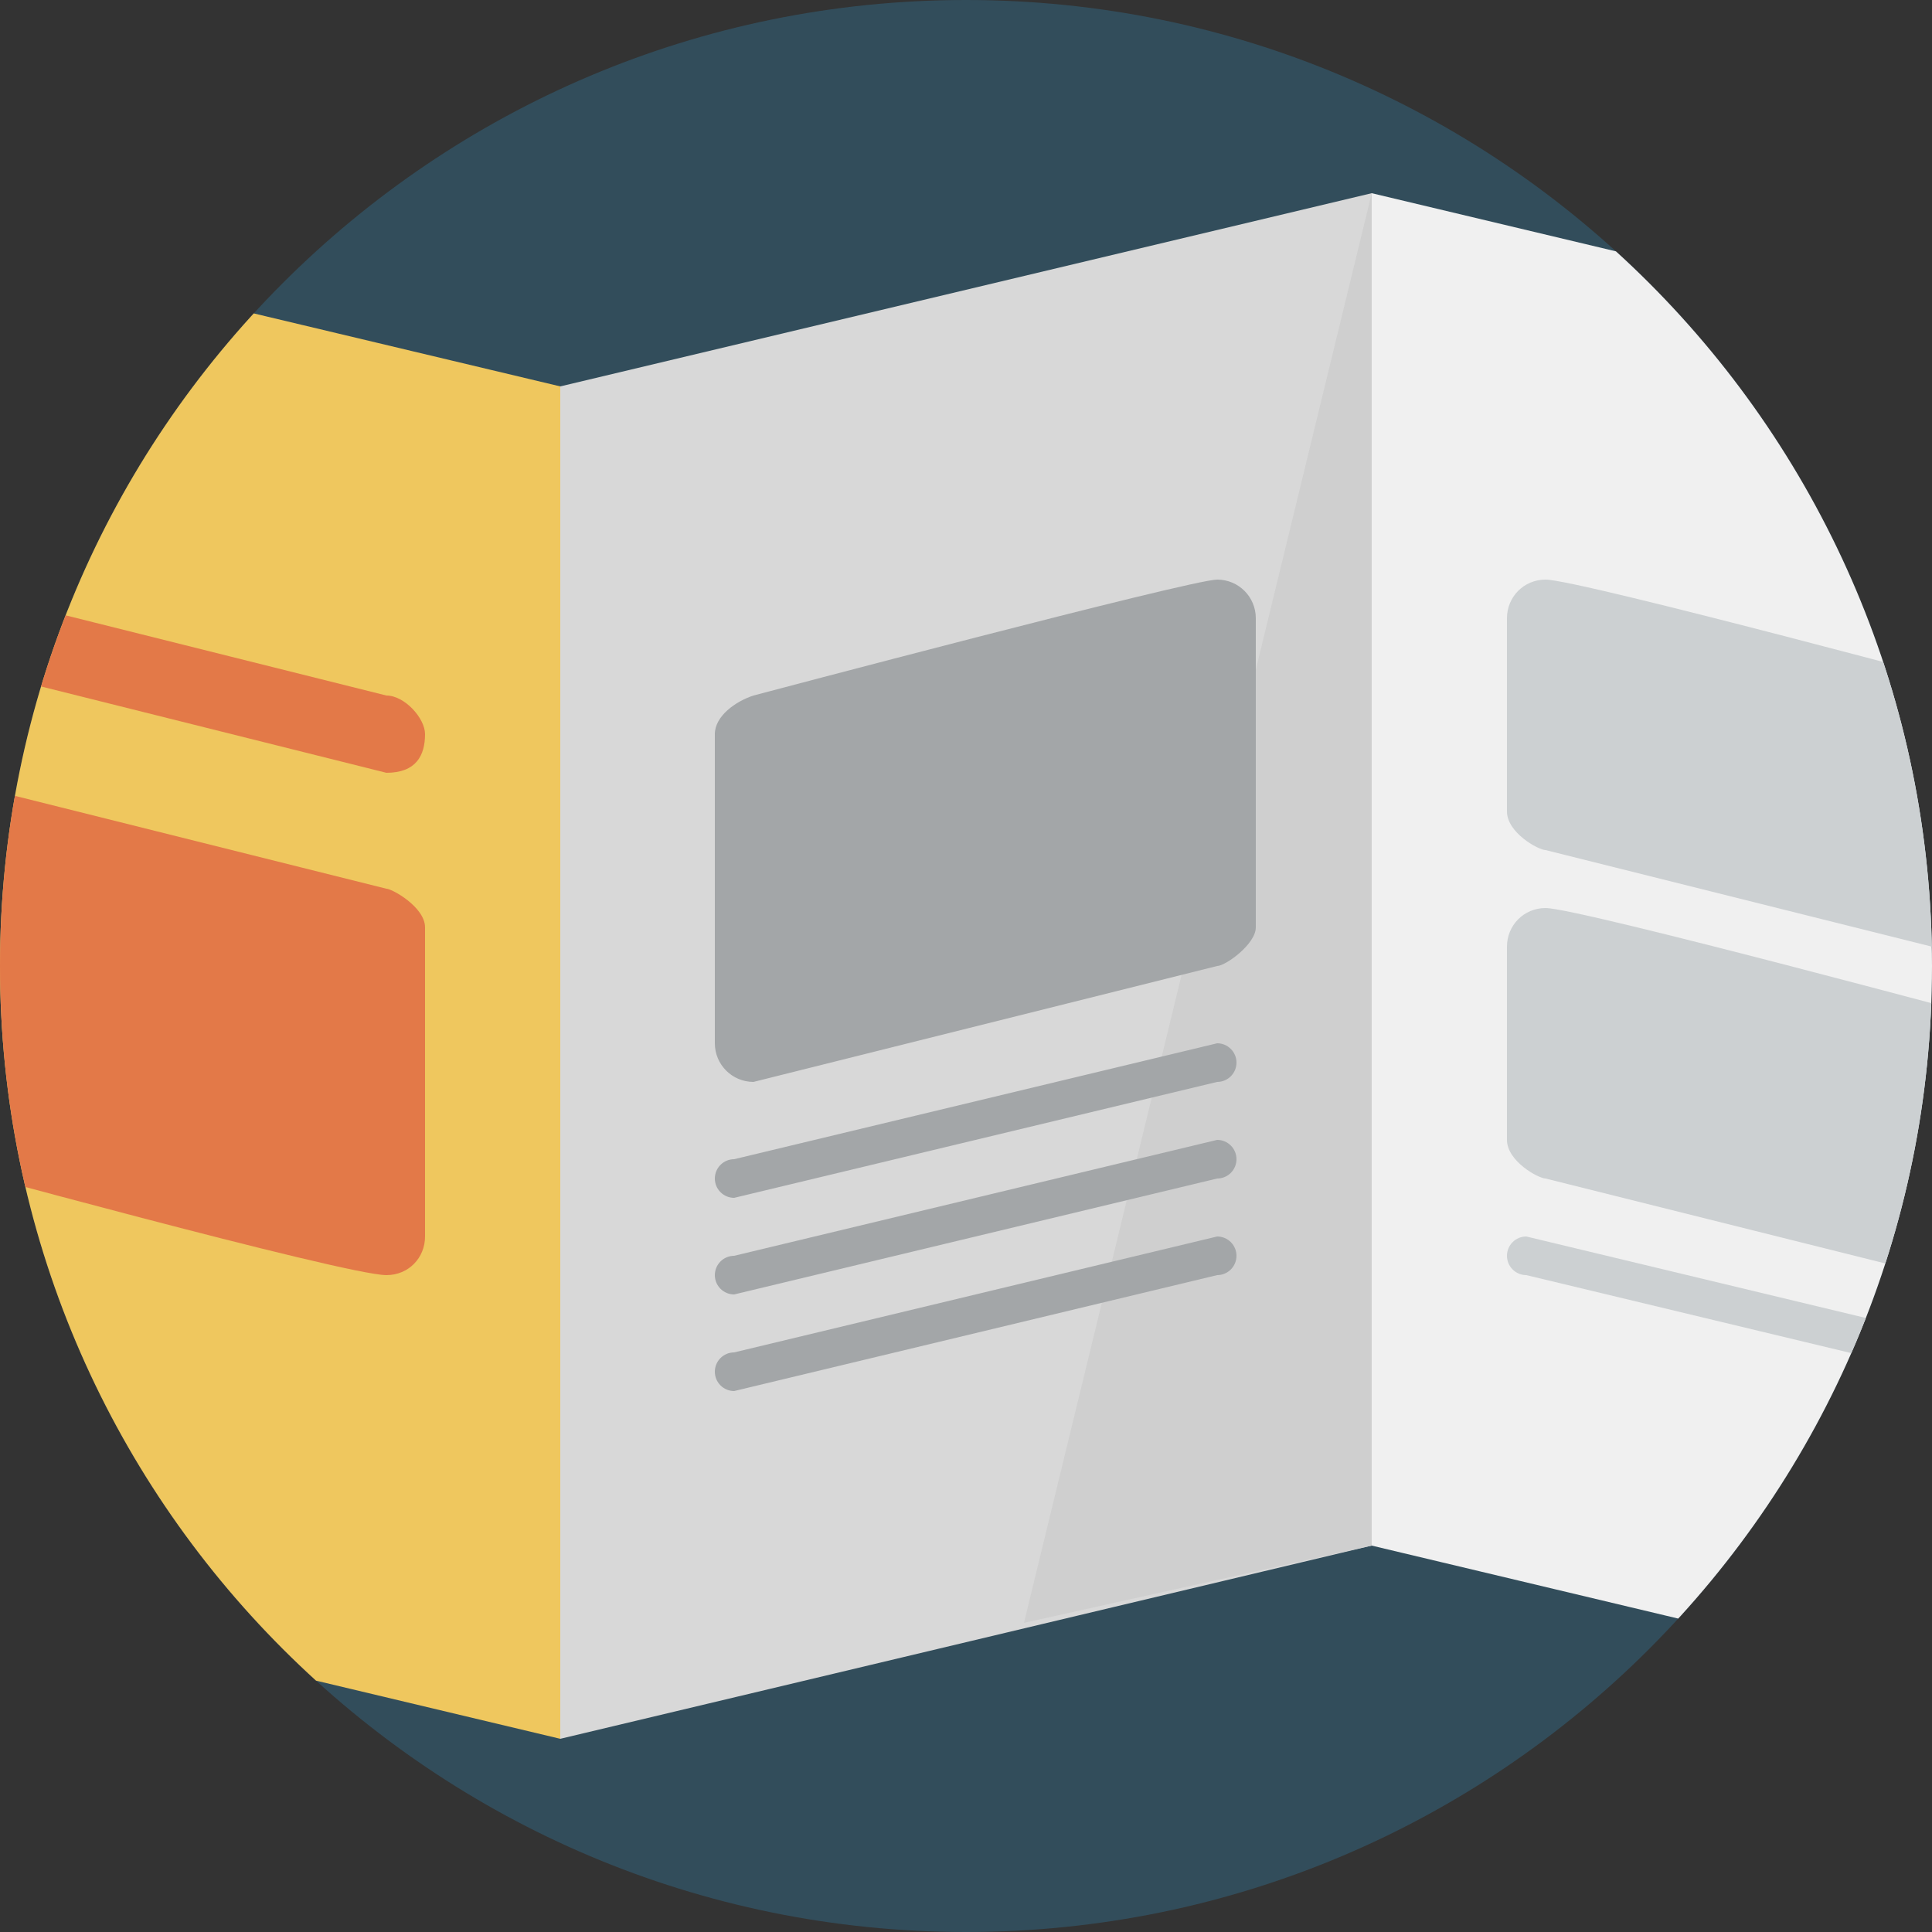 <svg xmlns="http://www.w3.org/2000/svg" xmlns:xlink="http://www.w3.org/1999/xlink" width="100" height="100" viewBox="0 0 100 100"><rect x="0" y="0" width="100" height="100" fill="#333333" stroke="none"/><path fill="#324D5B" d="M50 0c27.613 0 50 22.386 50 50s-22.387 50-50 50c-27.615 0-50-22.386-50-50s22.385-50 50-50z"/><defs><path id="a" d="M50 0c27.613 0 50 22.386 50 50s-22.387 50-50 50c-27.615 0-50-22.386-50-50s22.385-50 50-50z"/></defs><clipPath id="b"><use xlink:href="#a" overflow="visible"/></clipPath><g clip-path="url(#b)"><path fill="#F0F0F0" d="M113 20l-42-10v70l42 10v-70z"/><path fill="#CCD0D2" d="M104 70l-25-6c-.553 0-1 .448-1 1 0 .553.447 1 1 1l25 6c.552 0 1-.447 1-1 0-.552-.448-1-1-1zm0-34s-22.254-6-24-6c-1.129 0-2 .896-2 2v10c0 1.105 1.637 2 2 2l24 6c1.104 0 2-.896 2-2v-10c0-1.104-.896-2-2-2zm0 17s-22.254-6-24-6c-1.129 0-2 .896-2 2v10c0 1.105 1.637 2 2 2l24 6c1.104 0 2-.896 2-2v-10c0-1.104-.896-2-2-2z"/><path fill="#EFC75E" d="M29 20l-42-10v70l42 10v-70z"/><path fill="#E37948" d="M20 46c-.003 0-24-6-24-6-1.104 0-2 .896-2 2v16c0 1.104.896 2 2 2 0 0 21.852 6 24 6 1.15 0 2-.896 2-2v-16c0-1.049-1.712-2-2-2zm-24-12l24 6c1.536 0 2-.896 2-2 0-.825-1.059-2-2-2l-24-6c-1.104 0-2 .896-2 2s.895 2 2 2z"/><path fill="#D8D8D8" d="M29 20l42-10v70l-42 10v-70z"/><path fill="#CFCFCF" d="M53 84l18-74v70l-18 4z"/><path fill="#A3A6A8" d="M63 54l-25 6c-.553 0-1 .448-1 1 0 .553.447 1 1 1l25-6c.552 0 1-.447 1-1s-.448-1-1-1zm0 5l-25 6c-.553 0-1 .448-1 1 0 .553.447 1 1 1l25-6c.552 0 1-.447 1-1s-.448-1-1-1zm0 5l-25 6c-.553 0-1 .448-1 1 0 .553.447 1 1 1l25-6c.552 0 1-.447 1-1 0-.552-.448-1-1-1zm0-34c-1.369 0-24 6-24 6-.928.303-2 1.064-2 2v16c0 1.104.895 2 2 2l24-6c.421 0 2-1.125 2-2v-16c0-1.104-.887-2-2-2z"/></g></svg>